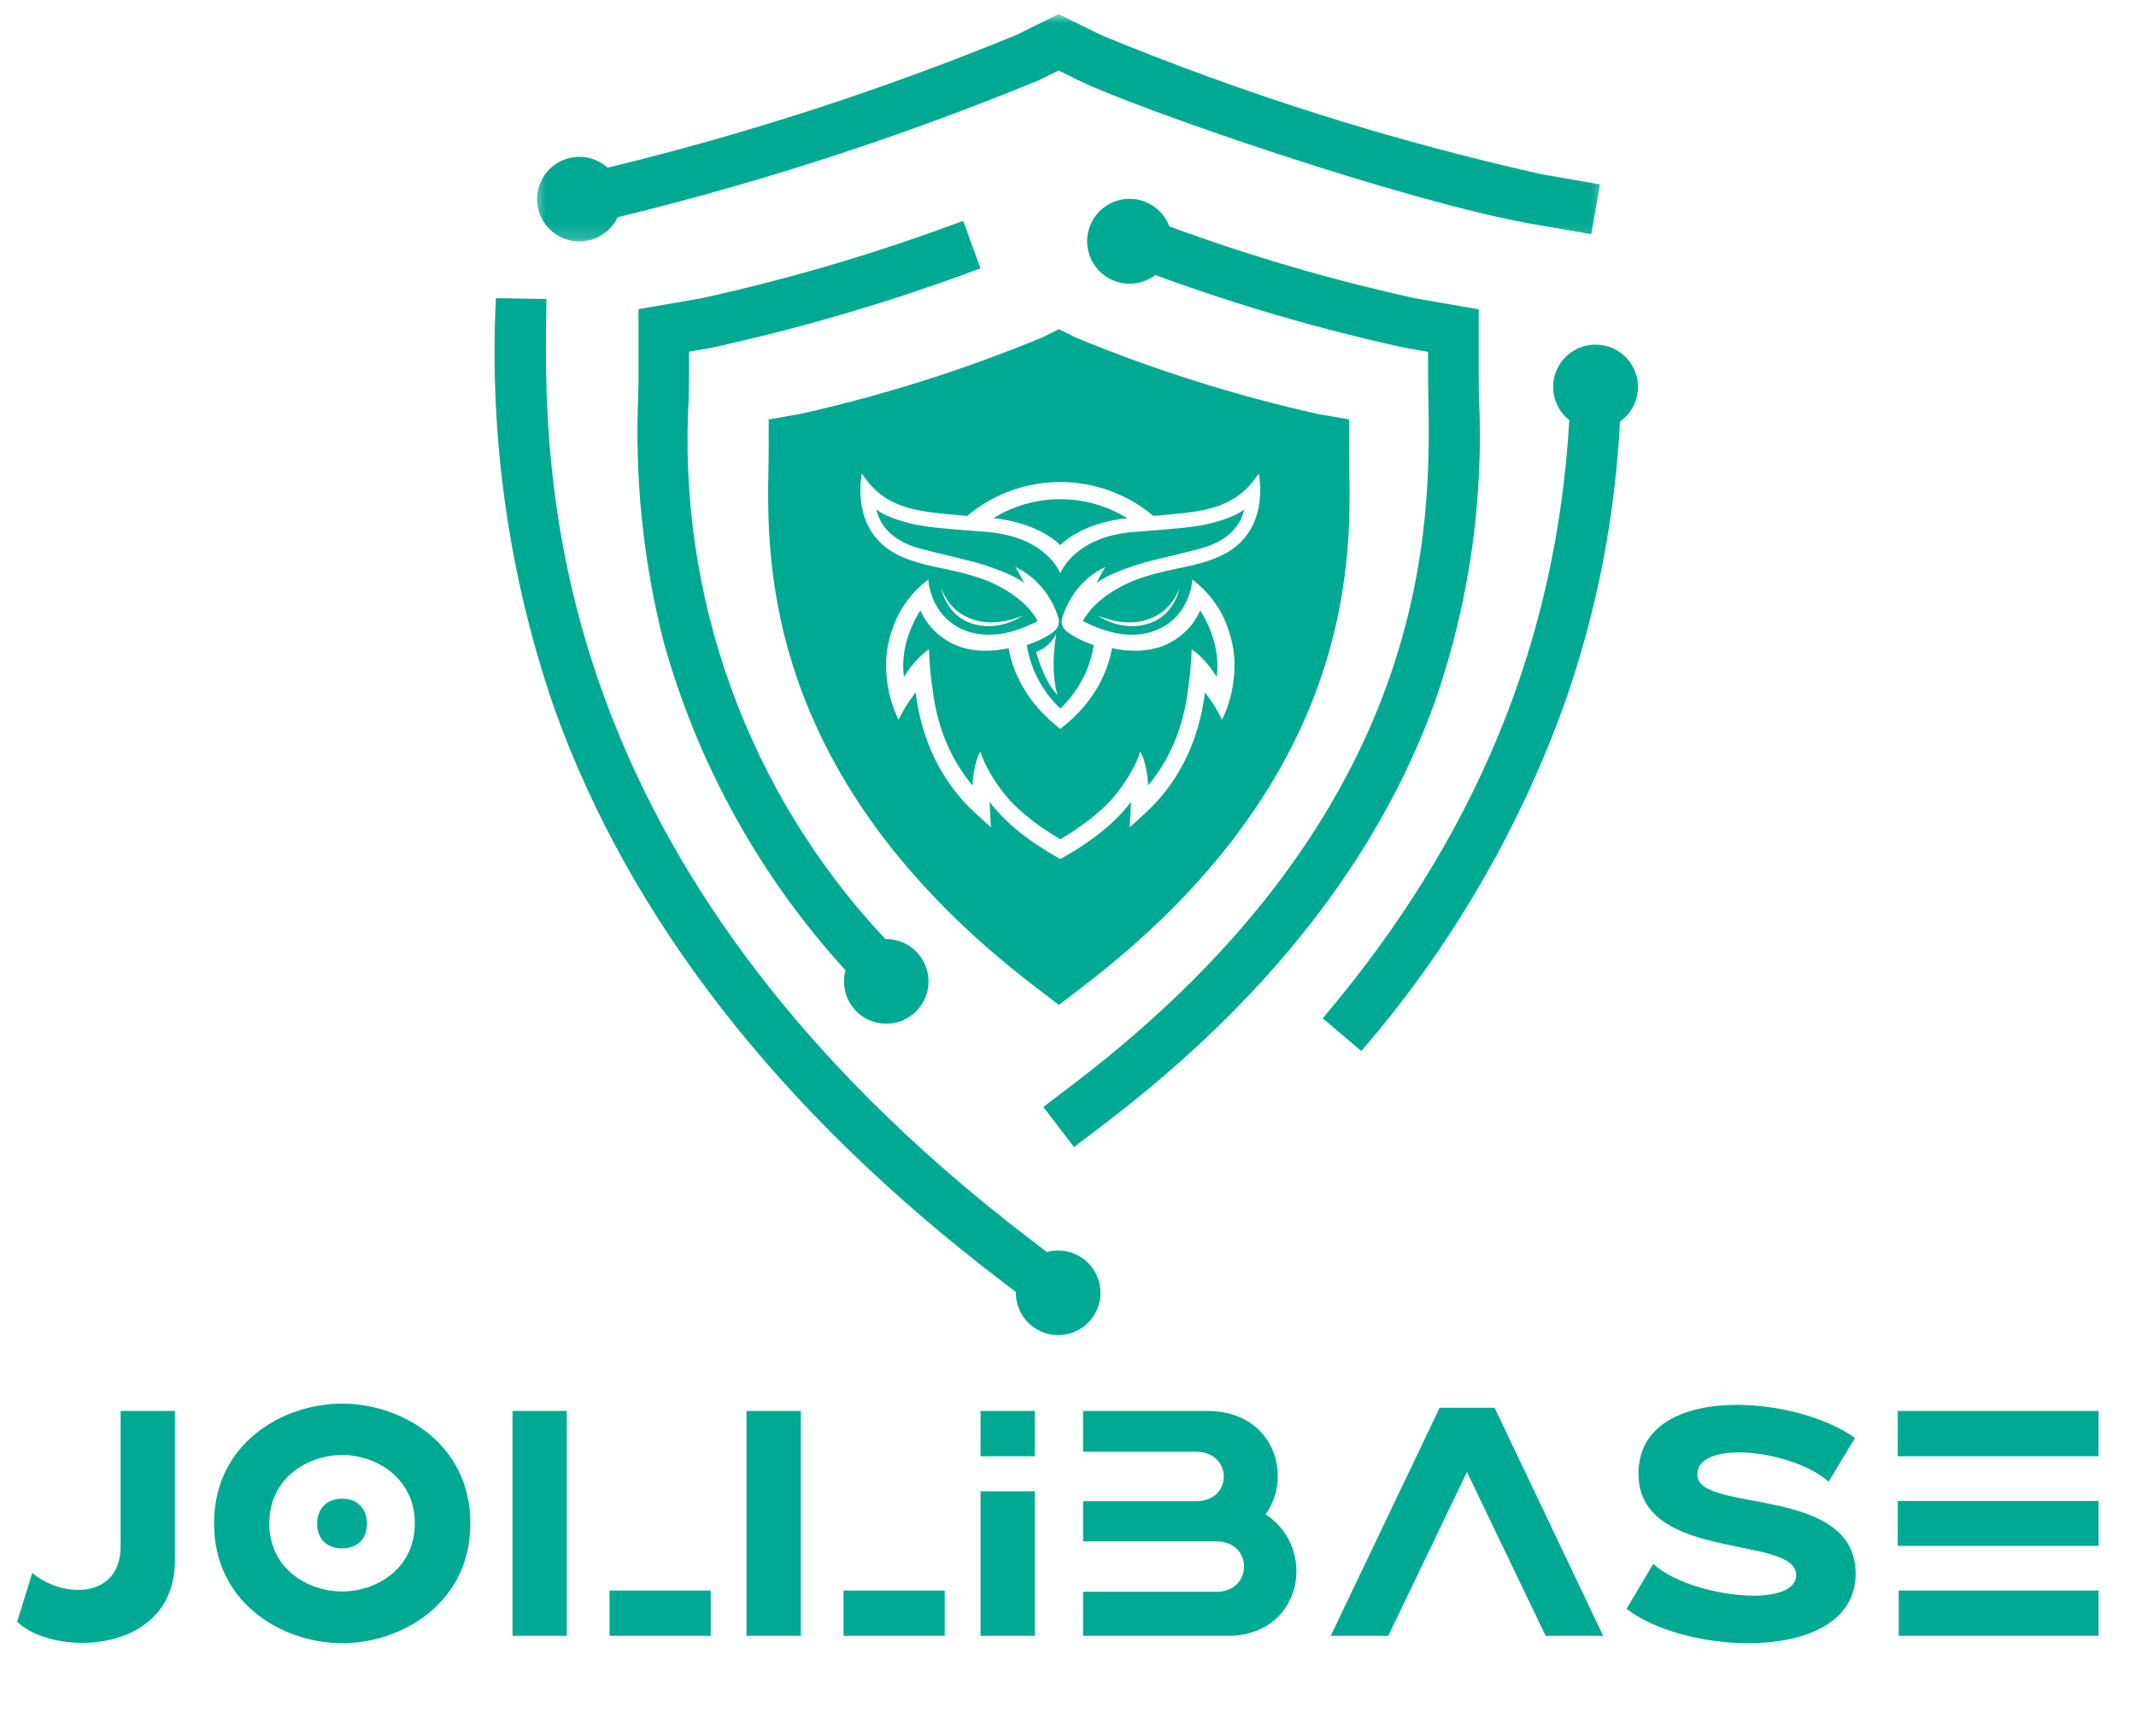 <svg width="139" height="113" viewBox="0 0 139 113" fill="none" xmlns="http://www.w3.org/2000/svg">
<path d="M96.239 25.764C96.23 25.241 96.223 24.748 96.223 24.324V20.13L92.09 19.412C86.651 18.219 81.32 16.658 76.096 14.733C76.028 14.552 75.943 14.381 75.84 14.218C75.737 14.056 75.616 13.906 75.481 13.767C75.347 13.63 75.199 13.507 75.039 13.401C74.878 13.294 74.707 13.204 74.528 13.134C74.351 13.063 74.165 13.011 73.976 12.977C73.786 12.946 73.595 12.932 73.402 12.939C73.209 12.948 73.019 12.975 72.832 13.022C72.644 13.069 72.465 13.134 72.292 13.22C72.119 13.305 71.956 13.408 71.805 13.527C71.653 13.646 71.516 13.778 71.39 13.926C71.267 14.074 71.159 14.233 71.07 14.402C70.978 14.572 70.906 14.751 70.852 14.935C70.8 15.121 70.767 15.31 70.751 15.503C70.738 15.693 70.744 15.886 70.771 16.077C70.796 16.268 70.843 16.454 70.908 16.636C70.973 16.817 71.056 16.99 71.157 17.154C71.258 17.317 71.377 17.47 71.509 17.609C71.641 17.748 71.787 17.873 71.947 17.981C72.106 18.091 72.274 18.183 72.453 18.255C72.631 18.329 72.814 18.383 73.005 18.419C73.194 18.454 73.386 18.468 73.579 18.463C73.77 18.459 73.961 18.434 74.149 18.389C74.335 18.345 74.517 18.282 74.692 18.199C74.865 18.116 75.031 18.017 75.183 17.9C80.521 19.863 85.969 21.449 91.529 22.655L92.931 22.898V24.324C92.931 24.784 92.94 25.284 92.951 25.822C93.092 33.825 93.427 52.56 69.921 70.498L67.896 72.043L69.892 74.652L71.917 73.109C82.546 65.003 89.784 55.724 93.424 45.533C94.519 42.357 95.304 39.107 95.777 35.783C96.25 32.459 96.405 29.119 96.239 25.764Z" fill="#00A991"/>
<mask id="mask0_393_22664" style="mask-type:luminance" maskUnits="userSpaceOnUse" x="34" y="0" width="71" height="16">
<path d="M34.597 0.915H104.646V15.835H34.597V0.915Z" fill="white"/>
</mask>
<g mask="url(#mask0_393_22664)">
<path d="M37.705 15.711C37.965 15.711 38.221 15.675 38.469 15.604C38.721 15.53 38.954 15.424 39.174 15.285C39.394 15.146 39.591 14.98 39.764 14.785C39.936 14.59 40.078 14.374 40.19 14.139C49.551 11.86 58.691 8.886 67.605 5.221L68.887 4.587L70.17 5.221C73.75 6.991 91.327 13.112 99.787 14.588L103.553 15.24L104.116 11.999L100.35 11.347C90.518 9.146 80.943 6.121 71.628 2.272L68.887 0.915L66.144 2.272C57.496 5.825 48.63 8.707 39.544 10.914C39.378 10.766 39.196 10.638 38.999 10.533C38.804 10.427 38.597 10.346 38.38 10.293C38.164 10.236 37.942 10.207 37.72 10.207C37.496 10.205 37.276 10.23 37.059 10.284C36.843 10.335 36.635 10.411 36.435 10.515C36.238 10.618 36.054 10.743 35.888 10.889C35.72 11.037 35.572 11.201 35.444 11.385C35.316 11.569 35.213 11.764 35.132 11.972C35.051 12.181 34.998 12.396 34.971 12.618C34.941 12.838 34.941 13.06 34.968 13.282C34.993 13.504 35.047 13.72 35.125 13.928C35.204 14.139 35.307 14.334 35.433 14.518C35.56 14.702 35.706 14.868 35.872 15.016C36.04 15.166 36.222 15.292 36.419 15.395C36.617 15.501 36.825 15.579 37.041 15.633C37.258 15.684 37.478 15.711 37.702 15.711H37.705Z" fill="#00A991"/>
</g>
<path d="M57.668 66.623C57.85 66.623 58.029 66.607 58.207 66.571C58.384 66.535 58.556 66.483 58.722 66.414C58.891 66.344 59.048 66.259 59.198 66.158C59.348 66.059 59.489 65.945 59.617 65.817C59.745 65.689 59.857 65.55 59.958 65.4C60.059 65.25 60.145 65.091 60.214 64.922C60.283 64.756 60.335 64.584 60.371 64.406C60.405 64.229 60.423 64.05 60.423 63.868C60.423 63.689 60.405 63.509 60.371 63.332C60.335 63.155 60.283 62.982 60.214 62.816C60.145 62.648 60.059 62.489 59.958 62.339C59.857 62.188 59.745 62.049 59.617 61.921C59.489 61.794 59.348 61.679 59.198 61.578C59.048 61.48 58.891 61.394 58.722 61.325C58.556 61.255 58.384 61.204 58.207 61.168C58.029 61.132 57.85 61.114 57.668 61.114H57.617C56.513 59.943 55.473 58.716 54.495 57.438C53.517 56.159 52.606 54.834 51.763 53.461C50.919 52.091 50.148 50.68 49.45 49.229C48.751 47.78 48.125 46.297 47.578 44.783C47.028 43.272 46.559 41.733 46.167 40.172C45.774 38.611 45.463 37.032 45.232 35.44C45.001 33.847 44.85 32.246 44.783 30.638C44.714 29.03 44.727 27.421 44.823 25.813V25.737C44.832 25.199 44.841 24.737 44.841 24.315V22.889L46.243 22.644C52.22 21.337 58.074 19.607 63.803 17.463L62.677 14.37C57.13 16.449 51.467 18.127 45.682 19.403L41.551 20.119V24.315C41.551 24.707 41.551 25.156 41.533 25.679V25.755C41.304 31.138 41.847 36.44 43.157 41.664C44.26 45.663 45.815 49.476 47.82 53.107C49.825 56.738 52.225 60.084 55.022 63.148C54.966 63.352 54.934 63.559 54.925 63.77C54.919 63.98 54.934 64.191 54.975 64.397C55.015 64.606 55.078 64.806 55.163 64.999C55.251 65.192 55.358 65.373 55.486 65.539C55.614 65.707 55.76 65.86 55.921 65.994C56.085 66.129 56.262 66.243 56.45 66.338C56.639 66.432 56.839 66.501 57.043 66.551C57.249 66.598 57.458 66.623 57.668 66.623Z" fill="#00A991"/>
<path d="M103.833 22.431C103.546 22.428 103.268 22.471 102.994 22.559C102.721 22.644 102.467 22.769 102.234 22.935C102.001 23.101 101.797 23.299 101.624 23.527C101.454 23.756 101.319 24.005 101.225 24.277C101.131 24.546 101.079 24.824 101.072 25.111C101.066 25.398 101.101 25.678 101.182 25.952C101.263 26.228 101.384 26.484 101.543 26.721C101.703 26.959 101.895 27.166 102.122 27.343C101.292 41.773 96.041 54.517 86.074 66.272L88.586 68.401C91.511 65.014 94.099 61.387 96.347 57.516C98.594 53.647 100.464 49.603 101.956 45.382C103.95 39.564 105.103 33.582 105.417 27.437C105.657 27.271 105.863 27.069 106.04 26.836C106.215 26.6 106.35 26.345 106.444 26.069C106.538 25.791 106.588 25.506 106.59 25.212C106.594 24.92 106.552 24.633 106.462 24.355C106.374 24.075 106.244 23.817 106.074 23.579C105.903 23.341 105.702 23.135 105.464 22.962C105.228 22.79 104.97 22.657 104.692 22.565C104.414 22.476 104.129 22.431 103.836 22.431H103.833Z" fill="#00A991"/>
<path d="M68.856 81.38C68.607 81.382 68.362 81.416 68.124 81.483L67.131 80.723C34.905 56.134 35.363 30.435 35.56 19.463L32.27 19.405C32.048 23.931 32.254 28.439 32.893 32.925C33.532 37.413 34.589 41.8 36.067 46.084C40.979 59.835 50.758 72.37 65.135 83.34L66.106 84.08C66.106 84.098 66.106 84.116 66.106 84.134C66.104 84.314 66.121 84.493 66.157 84.67C66.193 84.847 66.245 85.02 66.314 85.188C66.384 85.354 66.467 85.514 66.568 85.664C66.669 85.814 66.783 85.953 66.911 86.081C67.039 86.209 67.178 86.323 67.328 86.424C67.478 86.525 67.638 86.61 67.804 86.68C67.972 86.749 68.142 86.801 68.32 86.837C68.499 86.871 68.676 86.888 68.858 86.888C69.04 86.888 69.219 86.873 69.396 86.837C69.573 86.801 69.746 86.749 69.912 86.68C70.08 86.61 70.237 86.525 70.388 86.427C70.538 86.326 70.679 86.211 70.807 86.083C70.935 85.955 71.049 85.816 71.148 85.666C71.249 85.516 71.334 85.357 71.403 85.191C71.473 85.022 71.525 84.85 71.561 84.672C71.596 84.495 71.612 84.316 71.612 84.136C71.612 83.955 71.596 83.775 71.561 83.598C71.525 83.421 71.473 83.248 71.403 83.082C71.334 82.914 71.249 82.755 71.15 82.605C71.049 82.454 70.935 82.315 70.807 82.187C70.679 82.06 70.54 81.945 70.39 81.844C70.24 81.746 70.08 81.66 69.912 81.591C69.746 81.521 69.573 81.47 69.396 81.434C69.219 81.398 69.04 81.38 68.858 81.38H68.856Z" fill="#00A991"/>
<path fill-rule="evenodd" clip-rule="evenodd" d="M85.756 26.943C80.36 25.734 75.105 24.074 69.993 21.964L68.906 21.425L67.818 21.964C62.706 24.076 57.451 25.736 52.055 26.943L50.021 27.295V29.361C50.021 29.675 50.021 30.029 50.007 30.435L50.007 30.436C49.899 36.502 49.647 50.7 67.416 64.262L68.906 65.399L70.395 64.262C88.165 50.708 87.914 36.504 87.804 30.442C87.795 30.029 87.791 29.672 87.791 29.367V27.293L85.756 26.943ZM69.384 41.069C70.101 41.65 71.17 41.982 71.17 41.982C70.824 44.473 69.101 46.019 68.999 46.109C68.897 46.019 67.175 44.473 66.827 41.982C66.827 41.982 67.894 41.652 68.609 41.072C68.869 40.862 68.972 40.516 68.872 40.198C68.526 39.096 67.709 37.679 66.076 36.898C66.076 36.898 66.471 37.53 66.634 37.971C66.634 37.971 66.338 37.517 64.076 36.777C63.488 36.586 62.795 36.419 61.923 36.21L61.923 36.21L61.922 36.21C61.348 36.072 60.696 35.915 59.945 35.721C57.649 35.126 57.141 33.74 57.041 33.149C57.041 33.149 57.445 33.597 59.133 34.041C60.131 34.306 61.767 34.43 63.193 34.538L63.193 34.538L63.194 34.538C63.571 34.567 63.934 34.594 64.266 34.623C67.933 34.937 68.896 37.06 68.999 37.317C69.103 37.06 70.066 34.937 73.732 34.623C74.065 34.594 74.427 34.567 74.805 34.538C76.23 34.43 77.866 34.306 78.865 34.041C80.553 33.597 80.957 33.149 80.957 33.149C80.856 33.74 80.35 35.126 78.052 35.721C77.3 35.916 76.648 36.072 76.073 36.211L76.073 36.211C75.202 36.42 74.51 36.586 73.922 36.777C71.659 37.517 71.363 37.971 71.364 37.971C71.526 37.53 71.923 36.898 71.923 36.898C70.286 37.681 69.469 39.1 69.124 40.204C69.026 40.517 69.128 40.861 69.384 41.069ZM73.872 42.35C74.693 42.35 75.539 42.188 76.299 41.737C77.305 41.138 77.831 40.367 78.105 39.72C78.295 40.023 78.499 40.394 78.68 40.819C79.149 41.917 79.314 43.001 79.176 44.053C79.176 44.053 78.524 42.933 77.546 42.249C77.546 42.249 77.512 43.602 77.308 44.858C77.262 45.268 77.19 45.735 77.077 46.239C76.775 47.595 76.122 49.444 74.712 51.118C74.712 51.118 74.667 49.656 74.19 48.911C74.19 48.911 74.004 49.842 72.803 51.457C72.226 52.234 71.154 53.342 68.999 54.62C66.843 53.342 65.772 52.234 65.194 51.457C63.995 49.842 63.807 48.911 63.807 48.911C63.33 49.656 63.287 51.118 63.287 51.118C61.877 49.444 61.223 47.595 60.92 46.239C60.808 45.735 60.736 45.268 60.689 44.858C60.487 43.602 60.452 42.249 60.452 42.249C59.474 42.933 58.822 44.053 58.822 44.053C58.684 43.001 58.849 41.917 59.317 40.819C59.499 40.394 59.703 40.023 59.892 39.72C60.166 40.367 60.692 41.138 61.7 41.737C62.459 42.188 63.304 42.35 64.125 42.35C64.648 42.35 65.162 42.285 65.637 42.187C65.809 43.206 66.43 45.312 68.646 47.15L68.999 47.442L69.351 47.15C71.568 45.312 72.188 43.206 72.362 42.187C72.836 42.285 73.349 42.35 73.872 42.35ZM68.999 32.486C70.549 32.487 72.053 32.919 73.353 33.721C71.01 33.974 69.646 34.856 68.999 35.468C68.351 34.856 66.987 33.974 64.644 33.721C65.944 32.919 67.448 32.487 68.999 32.486ZM73.474 37.917C74.382 37.504 75.585 37.205 77.086 36.902C78.052 36.707 78.942 36.432 79.606 36.094C82.75 34.499 81.908 30.815 81.908 30.815C81.057 32.12 80.071 32.763 78.594 33.127C77.744 33.338 76.749 33.434 75.055 33.575C73.361 32.152 71.222 31.371 68.999 31.369C66.775 31.371 64.637 32.152 62.942 33.575C61.248 33.434 60.253 33.338 59.403 33.127C57.928 32.763 56.94 32.12 56.091 30.815C56.091 30.815 55.247 34.499 58.391 36.094C59.055 36.432 59.946 36.707 60.912 36.902C62.412 37.205 63.617 37.504 64.523 37.917C66.618 38.871 67.291 40.012 67.49 40.349L67.49 40.349L67.49 40.349C67.508 40.379 67.521 40.402 67.532 40.418C65.038 41.713 63.321 41.38 62.272 40.777C60.855 39.963 60.457 38.443 60.408 37.716C60.408 37.716 59.006 38.683 58.288 40.382C57.936 41.217 57.712 42.063 57.672 42.903C57.587 44.736 58.12 46.128 58.478 46.841C58.96 45.814 59.588 45.066 59.588 45.066C59.638 45.492 59.714 45.969 59.83 46.483C60.082 47.615 60.469 48.689 60.98 49.671C61.623 50.904 62.461 51.998 63.474 52.922L64.485 53.842L64.409 52.479L64.409 52.467V52.467C64.407 52.434 64.403 52.334 64.399 52.183C65.342 53.449 66.796 54.648 68.726 55.754L68.999 55.91L69.272 55.754C71.203 54.648 72.656 53.449 73.598 52.183C73.594 52.366 73.588 52.475 73.588 52.479L73.514 53.842L74.524 52.922C75.536 51.998 76.376 50.904 77.017 49.671C77.529 48.689 77.916 47.615 78.169 46.483C78.283 45.969 78.359 45.492 78.41 45.066C78.41 45.066 79.038 45.814 79.519 46.841C79.877 46.128 80.412 44.736 80.325 42.903C80.286 42.063 80.063 41.217 79.71 40.382C78.992 38.683 77.59 37.716 77.59 37.716C77.541 38.443 77.143 39.963 75.727 40.777C74.678 41.38 72.961 41.713 70.465 40.418C70.476 40.401 70.491 40.377 70.509 40.346C70.71 40.006 71.385 38.869 73.474 37.917ZM66.586 40.059C65.007 41.06 63.502 40.8 62.696 40.338C61.766 39.802 61.379 38.891 61.244 38.251C61.464 38.87 61.895 39.578 62.688 40.035C63.505 40.503 64.782 40.787 66.586 40.059ZM75.304 40.338C74.5 40.8 72.995 41.06 71.415 40.059C73.219 40.787 74.496 40.503 75.314 40.035C76.107 39.578 76.538 38.87 76.758 38.251C76.623 38.891 76.236 39.802 75.304 40.338ZM67.424 42.427C68.392 42.084 68.734 41.237 68.734 41.237C68.302 43.946 68.833 45.242 68.833 45.242C67.916 44.348 67.424 42.427 67.424 42.427Z" fill="#00A991"/>
<path d="M7.849 100.648C7.849 102.655 6.553 103.47 5.09 103.47C4.045 103.47 2.895 103.052 2.101 102.362L1.118 105.539C1.955 106.375 3.606 106.919 5.341 106.919C8.226 106.919 11.382 105.456 11.382 101.568V91.826H7.849V100.648ZM30.61 99.143C30.61 93.917 26.095 91.346 22.269 91.346C18.423 91.346 13.929 93.917 13.929 99.143C13.929 104.369 18.423 106.94 22.269 106.94C26.095 106.94 30.61 104.369 30.61 99.143ZM26.993 99.143C26.993 102.132 24.443 103.574 22.269 103.574C20.074 103.574 17.524 102.132 17.524 99.143C17.524 96.153 20.074 94.69 22.269 94.69C24.443 94.69 26.993 96.153 26.993 99.143ZM20.639 99.164C20.639 100.146 21.266 100.773 22.269 100.773C23.252 100.773 23.879 100.146 23.879 99.164C23.879 98.181 23.252 97.533 22.269 97.533C21.266 97.533 20.639 98.181 20.639 99.164ZM33.351 106.459H36.883V91.826H33.351V106.459ZM39.664 103.512V106.459H46.248V103.512H39.664ZM48.579 106.459H52.112V91.826H48.579V106.459ZM54.892 103.512V106.459H61.477V103.512H54.892ZM63.808 91.826V94.774H67.341V91.826H63.808ZM63.808 106.459H67.341V97.052H63.808V106.459ZM79.89 106.459C82.837 106.459 84.363 104.39 84.363 102.257C84.363 100.857 83.715 99.435 82.356 98.557C82.879 97.826 83.151 96.948 83.151 96.07C83.151 93.938 81.625 91.826 78.573 91.826H70.483V94.481H77.841C79.033 94.481 79.639 95.296 79.639 96.091C79.639 96.906 79.033 97.7 77.841 97.7H70.483V100.313H79.158C80.35 100.313 80.956 101.129 80.956 101.944C80.956 102.78 80.35 103.595 79.158 103.595H70.483V106.459H79.89ZM86.599 106.459H90.341L95.462 95.798L100.583 106.459H104.325L97.26 91.617H93.685L86.599 106.459ZM120.713 93.582C118.873 92.265 115.821 91.429 113.02 91.429C109.634 91.429 106.624 92.683 106.624 95.903C106.624 101.693 116.887 99.853 116.887 102.508C116.887 103.428 115.675 103.846 114.128 103.846C111.912 103.846 108.965 103.052 107.585 101.777L105.85 104.703C107.627 106.083 110.805 106.94 113.773 106.94C117.41 106.94 120.755 105.644 120.755 102.425C120.755 96.593 110.449 98.516 110.449 95.965C110.449 94.962 111.62 94.523 113.167 94.523C115.132 94.523 117.661 95.255 118.999 96.425L120.713 93.582ZM123.498 91.826V94.774H136.562V91.826H123.498ZM123.498 97.68V100.606H136.562V97.68H123.498ZM123.56 103.512V106.459H136.562V103.512H123.56Z" fill="#00A991"/>
</svg>
